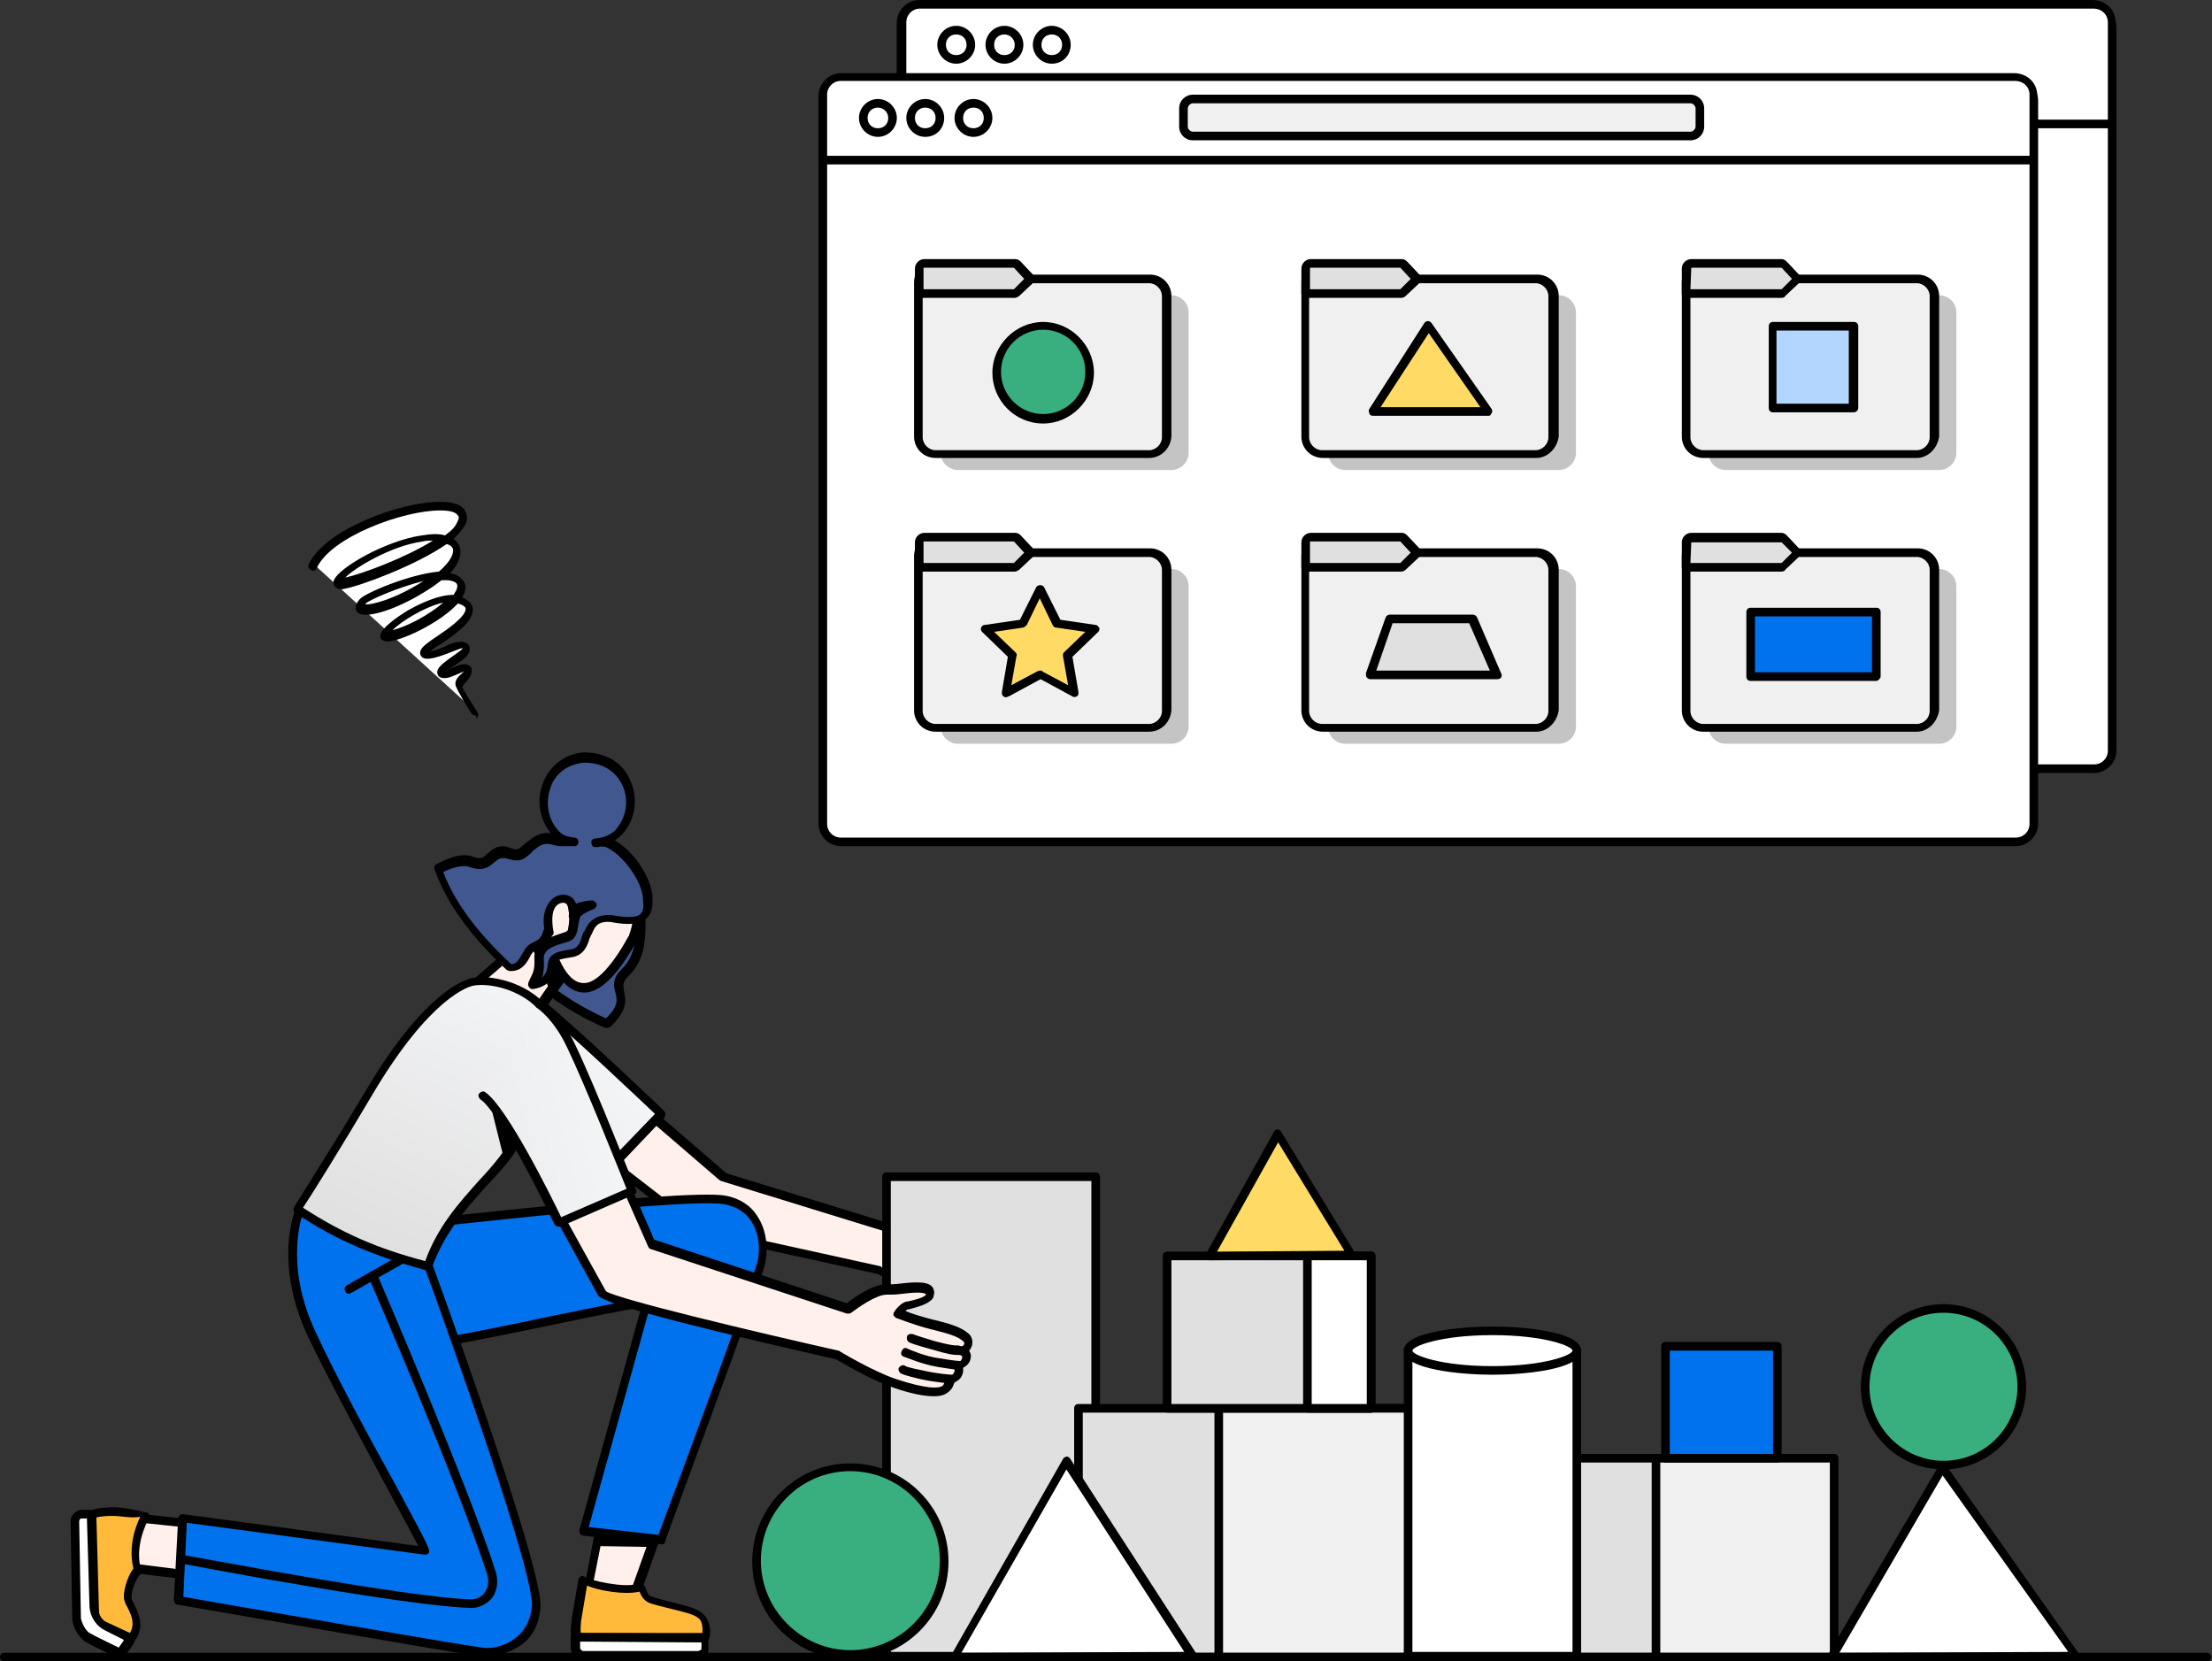 <svg width="257" height="193" viewBox="0 0 257 193" fill="none" xmlns="http://www.w3.org/2000/svg">
<rect x="0" y="0" width="257" height="193" fill="#333333" stroke="none"/>
<g clip-path="url(#clip0)">
<path d="M102.3 147.6L81.3 143L60.8 127L66 121L84.3 136.8L103.8 142.8C103.8 142.8 107.8 140.7 109.3 140.8C110.8 140.9 114.1 140.5 114.2 141.2C114.3 142.2 112.3 142.5 111.5 142.7C111 142.8 110.2 143.7 110.2 143.7C110.2 143.7 111.9 144.7 113.9 145.3C115.9 145.9 118.2 146.2 119 146.8C119.5 147.2 119.4 148 118.3 148C118.3 148 119.1 148.3 119.1 148.9C119.1 149.3 118.8 149.8 118.1 149.7C118.1 149.7 118.4 150.3 118.2 150.8C118 151.3 117.1 151.3 117.1 151.3C117.1 151.3 117.1 152 116.9 152.3C116.1 153.5 112.2 152.3 109.9 151.5C107.1 150.3 102.3 147.6 102.3 147.6Z" fill="#FFF0EB"/>
<path d="M115.4 153.1C114.3 153.1 112.5 152.8 109.6 151.7C107 150.8 102.6 148.3 102 148L81 143.4C80.9 143.4 80.9 143.4 80.8 143.3L60.4 127.4C60.3 127.3 60.2 127.2 60.2 127.1C60.2 127 60.2 126.8 60.3 126.7L65.5 120.7C65.7 120.5 66 120.5 66.2 120.6L84.4 136.3L103.6 142.2C104.5 141.7 107.8 140.1 109.2 140.2C109.6 140.2 110.2 140.2 110.8 140.2C112.9 140.1 114.5 140.1 114.6 141.1C114.8 142.5 112.6 142.9 111.6 143.1H111.5C111.4 143.1 111.2 143.3 111 143.4C111.7 143.7 112.8 144.3 114 144.6C114.6 144.8 115.2 144.9 115.8 145.1C117.3 145.5 118.6 145.8 119.2 146.3C119.6 146.6 119.8 147.1 119.6 147.6C119.6 147.7 119.4 147.9 119.2 148.1C119.3 148.3 119.4 148.5 119.4 148.8C119.4 149.2 119.2 149.5 118.9 149.8C118.8 149.9 118.6 150 118.5 150C118.5 150.3 118.5 150.6 118.4 150.9C118.2 151.3 117.7 151.5 117.4 151.6C117.4 151.9 117.3 152.2 117.1 152.5C117.1 152.6 116.8 153.1 115.4 153.1ZM81.4 142.5L102.3 147.1C102.3 147.1 102.4 147.1 102.4 147.2C102.4 147.2 107.2 149.9 109.9 150.9C114.4 152.5 116.1 152.3 116.3 151.9C116.4 151.8 116.4 151.4 116.4 151.2C116.4 151.1 116.4 150.9 116.5 150.8C116.6 150.7 116.7 150.6 116.8 150.6C117.1 150.6 117.4 150.5 117.4 150.4C117.5 150.2 117.4 149.9 117.3 149.8C117.2 149.6 117.2 149.4 117.3 149.3C117.4 149.2 117.6 149.1 117.8 149.1C117.9 149.1 118 149.1 118.1 149C118.2 148.9 118.2 148.8 118.2 148.8C118.2 148.7 117.9 148.5 117.7 148.4C117.5 148.3 117.4 148.1 117.4 147.8C117.5 147.6 117.6 147.4 117.9 147.4C118.3 147.4 118.4 147.3 118.4 147.3C118.4 147.3 118.4 147.2 118.3 147.1C117.9 146.7 116.5 146.4 115.2 146.1C114.6 146 114 145.8 113.4 145.6C111.4 145 109.7 144 109.6 144C109.5 143.9 109.4 143.8 109.4 143.6C109.4 143.4 109.4 143.3 109.5 143.2C109.7 143 110.5 142.2 111.1 142.1H111.2C112.8 141.8 113.3 141.5 113.4 141.3C112.9 141.1 111.5 141.2 110.7 141.2C110.1 141.2 109.5 141.2 109 141.2C107.9 141.1 104.8 142.6 103.7 143.2C103.6 143.3 103.4 143.3 103.3 143.2L83.8 137.2C83.7 137.2 83.7 137.1 83.6 137.1L65.7 121.7L61.2 126.9L81.4 142.5Z" fill="black"/>
<path d="M55.9 114.2C55.9 114.2 59.7 114.2 62.7 116.7C67 120.3 76.7 129.5 76.7 129.5L70.8 135.7C70.8 135.7 58.2 125.5 55 125" fill="url(#paint0_linear)"/>
<path d="M70.7 136.1C70.6 136.1 70.5 136.1 70.4 136C66.9 133.2 57.3 125.8 54.9 125.4C54.6 125.4 54.4 125.1 54.5 124.8C54.5 124.5 54.8 124.3 55.1 124.4C58.1 124.8 68.4 133 70.8 134.9L76.1 129.4C74.3 127.7 66.3 120.1 62.5 117C59.7 114.7 56.1 114.6 56 114.6C55.7 114.6 55.5 114.4 55.5 114.1C55.5 113.8 55.7 113.6 56 113.6C56.2 113.6 60 113.6 63.1 116.2C67.4 119.7 77 128.9 77.1 129C77.2 129.1 77.3 129.2 77.3 129.4C77.3 129.6 77.3 129.7 77.2 129.8L71.3 136C71 136.1 70.9 136.1 70.7 136.1Z" fill="black"/>
<path d="M118.3 147.8C117.9 147.8 116.6 147.5 114.3 146.9C112.1 146.4 112 146.3 112 146.3" fill="#FFF0EB"/>
<path d="M118.3 148.3C117.8 148.3 116.2 147.9 114.2 147.4C112 146.8 111.9 146.8 111.8 146.8C111.6 146.7 111.4 146.4 111.6 146.1C111.7 145.9 112 145.8 112.3 145.9C112.3 145.9 112.5 146 114.5 146.5C117.1 147.1 118.2 147.3 118.4 147.3C118.7 147.3 118.9 147.5 118.9 147.8C118.8 148.1 118.5 148.3 118.3 148.3Z" fill="black"/>
<path d="M118 149.5C118 149.5 117 149.3 115 148.9C113.2 148.5 111.2 147.9 111.2 147.9" fill="#FFF0EB"/>
<path d="M118 150C117.9 150 116.9 149.8 114.9 149.4C113.1 149 111.1 148.4 111.1 148.4L111.4 147.4C111.4 147.4 113.5 147.9 115.2 148.3C117.2 148.8 118.1 148.9 118.2 148.9C118.5 148.9 118.7 149.2 118.6 149.5C118.5 149.8 118.3 150 118 150Z" fill="black"/>
<path d="M116.9 151C116.9 151 114.6 150.6 112.9 150.2C111.2 149.8 110.8 149.7 110.8 149.7" fill="#FFF0EB"/>
<path d="M116.9 151.5C116.8 151.5 114.5 151.1 112.8 150.7C111.1 150.3 110.7 150.2 110.7 150.2C110.4 150.1 110.3 149.8 110.4 149.6C110.5 149.3 110.8 149.2 111 149.3C111 149.3 111.4 149.4 113 149.8C114.7 150.2 117 150.6 117 150.6C117.3 150.6 117.5 150.9 117.4 151.2C117.4 151.4 117.2 151.5 116.9 151.5Z" fill="black"/>
<path d="M68.8 185.8C68.8 185.8 73.9 184.9 73.8 185L77.9 173.5C78.2 171.8 76.4 170.7 75.4 170.7L72.6 170.8C71.8 170.8 70.8 171 70.6 172.4L68.4 184C68.2 184.2 67.8 185.8 68.8 185.8Z" fill="#FFF0EB"/>
<path d="M68.8 186.3C68.4 186.3 68.1 186.1 67.9 185.8C67.6 185.2 67.8 184.2 68 183.8L70.2 172.3C70.5 170.4 72.1 170.3 72.7 170.3L75.5 170.2C76.3 170.2 77.3 170.7 77.9 171.4C78.4 172 78.6 172.8 78.5 173.6L74.4 185.2C74.3 185.4 74 185.6 73.8 185.5C73.3 185.5 71 185.9 69 186.3C68.8 186.3 68.8 186.3 68.8 186.3ZM75.5 171.2L72.7 171.3C71.8 171.3 71.3 171.5 71.2 172.4L68.9 184C68.9 184.1 68.9 184.1 68.8 184.2C68.7 184.4 68.5 185.2 68.6 185.3C71.4 184.8 72.7 184.6 73.4 184.5L77.4 173.3C77.5 172.9 77.4 172.4 77 172C76.6 171.5 75.9 171.2 75.5 171.2Z" fill="black"/>
<path d="M74.3 184.4C74.8 184.2 74.4 185.5 75.7 185.9C78.7 186.9 81.3 186.9 81.8 188.4C82.2 189.7 81.8 190.3 81.8 190.3H67.4C66.6 190.3 66.8 189.1 66.9 188.3L67.7 183.7C68.4 184 72.7 184.9 74.3 184.4Z" fill="#FFBA3B"/>
<path d="M81.8 190.8H67.4C67 190.8 66.8 190.6 66.6 190.5C66.2 190 66.3 189.2 66.4 188.4V188.2L67.2 183.5C67.2 183.3 67.4 183.2 67.5 183.1C67.7 183 67.8 183.1 68 183.2C68.5 183.6 72.6 184.5 74 184C74.2 183.9 74.4 184 74.6 184C74.9 184.1 75 184.4 75.1 184.7C75.2 185 75.3 185.4 75.8 185.5C76.7 185.8 77.6 186 78.4 186.2C80.3 186.7 81.8 187 82.3 188.4C82.8 189.9 82.3 190.6 82.2 190.7C82.1 190.7 81.9 190.8 81.8 190.8ZM68.2 184.2L67.5 188.4C67.5 188.7 67.4 189.5 67.5 189.7H81.6C81.6 189.5 81.7 189.1 81.5 188.5C81.3 187.7 80 187.4 78.4 187C77.6 186.8 76.7 186.6 75.7 186.3C74.7 186 74.5 185.3 74.3 184.9C72.6 185.3 69.6 184.8 68.2 184.2Z" fill="black"/>
<path d="M81.9 190.3V191.5C81.9 192 81.4 192.3 80.9 192.3H67.7C67.2 192.3 66.8 191.9 66.8 191.4V190.2L81.9 190.3Z" fill="white"/>
<path d="M80.9 192.8H67.7C66.9 192.8 66.3 192.2 66.3 191.4V190.2C66.3 190.1 66.4 189.9 66.4 189.8C66.5 189.7 66.6 189.7 66.8 189.7L81.8 189.8C82.1 189.8 82.3 190 82.3 190.3V191.5C82.4 192.3 81.7 192.8 80.9 192.8ZM67.4 190.7V191.4C67.4 191.6 67.6 191.8 67.8 191.8H81C81.2 191.8 81.5 191.7 81.5 191.5V190.8L67.4 190.7Z" fill="black"/>
<path d="M69.6 178.2L69.3 179.6L75.2 179.7L75.5 179C73.6 178.5 71.7 179 69.6 178.2Z" fill="black"/>
<path d="M36.6 154.8C36.6 154.8 41.9 157.6 51 156C60.8 154.2 75.7 150.8 75.2 151.4L67.8 177.9L76.8 178.9C76.8 178.9 87.8 149.4 88.4 146.8C89 144.2 88.1 140.2 84.2 139.5C79.4 138.6 40.5 143.2 40.5 143.2" fill="#0072ED"/>
<path d="M76.9 179.4C76.8 179.4 76.8 179.4 76.9 179.4L67.8 178.4C67.7 178.4 67.5 178.3 67.4 178.2C67.3 178.1 67.3 177.9 67.3 177.8L74.5 151.9C72.9 152.1 68.5 153 64.2 153.9C59.9 154.8 55 155.8 51 156.5C41.8 158.2 36.5 155.4 36.3 155.3C36.1 155.2 36 154.9 36.1 154.6C36.2 154.4 36.5 154.3 36.8 154.4C36.9 154.4 42.1 157.1 50.9 155.5C54.9 154.8 59.8 153.8 64 152.9C75.3 150.6 75.3 150.6 75.6 151.1C75.7 151.2 75.7 151.4 75.6 151.5L68.4 177.4L76.5 178.3C77.8 174.9 87.4 149 88 146.6C88.3 145.4 88.3 143.4 87.3 141.9C86.6 140.8 85.6 140.2 84.2 139.9C79.5 139 41.1 143.6 40.7 143.6C40.4 143.6 40.2 143.4 40.1 143.2C40.1 142.9 40.3 142.7 40.5 142.6C42.1 142.4 79.5 138 84.3 138.9C85.9 139.2 87.2 140 88 141.3C89.2 143.1 89.2 145.3 88.9 146.8C88.3 149.4 77.7 177.7 77.3 179C77.3 179.3 77.1 179.4 76.9 179.4Z" fill="black"/>
<path d="M127.3 136.7H103V192.4H127.3V136.7Z" fill="#E0E0E0"/>
<path d="M127.2 192.9H103C102.7 192.9 102.5 192.7 102.5 192.4V136.7C102.5 136.4 102.7 136.2 103 136.2H127.3C127.6 136.2 127.8 136.4 127.8 136.7V192.4C127.7 192.6 127.5 192.9 127.2 192.9ZM103.5 191.9H126.8V137.2H103.5V191.9Z" fill="black"/>
<path d="M15.2 180.6L14.4 181.9L33.4 184.3C34.1 185.3 34.4 186 34.4 185L34.1 182.9C34.1 182.2 34.5 178.2 33.8 178.1L16.6 176.2C15.7 176.1 15.3 179.7 15.2 180.6Z" fill="#FFF0EB"/>
<path d="M34.3 186.1C34 186.1 33.8 185.8 33.5 185.4C33.4 185.3 33.3 185.1 33.2 184.9L14.4 182.6C14.2 182.6 14.1 182.5 14 182.3C13.9 182.1 13.9 182 14 181.8L14.8 180.5V180.3C15.1 178 15.4 176.5 16.1 176C16.3 175.9 16.5 175.8 16.7 175.9L33.8 177.8C34.7 177.9 34.8 179.2 34.6 182.1C34.6 182.5 34.6 182.9 34.6 183L34.9 185C34.9 185.4 34.9 185.9 34.5 186C34.4 186.1 34.3 186.1 34.3 186.1ZM15.2 181.6L33.5 183.9C33.6 183.9 33.7 183.9 33.7 184L33.6 183.1C33.6 182.9 33.6 182.5 33.6 182C33.6 181.2 33.7 179.2 33.5 178.7L16.5 176.9C16.3 177.1 16 177.8 15.7 180.4V180.7C15.7 180.8 15.7 180.8 15.6 180.9L15.2 181.6Z" fill="black"/>
<path d="M15.9 182.6C15.1 183.5 14.7 185.3 14.8 185.8C14.9 186.5 15.9 187.4 15.8 188.7C15.8 190 15.1 190.4 15.1 190.4L12.1 188.9C11.5 188.6 11 188 11 187.2L10.7 176.3C10.7 175.5 12 175.6 13.2 175.5C14.4 175.4 17 176.1 17 176.1C16.3 177.2 15.1 179.9 15.9 182.6Z" fill="#FFBA3B"/>
<path d="M15 191C14.9 191 14.8 191 14.8 190.9L11.8 189.4C11 189 10.5 188.2 10.4 187.3L10.1 176.4C10.1 175.2 11.5 175.2 12.7 175.1H13C14.2 175 16.9 175.7 17 175.7C17.2 175.7 17.3 175.8 17.3 176C17.4 176.1 17.4 176.3 17.3 176.4C17 176.9 15.6 179.7 16.4 182.4C16.4 182.6 16.4 182.7 16.3 182.9C15.5 183.7 15.2 185.4 15.3 185.7C15.3 185.9 15.5 186.1 15.6 186.4C15.9 187 16.3 187.8 16.3 188.8C16.2 190.4 15.4 190.8 15.3 190.9C15.2 191 15.1 191 15 191ZM13.2 176.1H13.1H12.8C12.3 176.1 11.3 176.2 11.2 176.3L11.5 187.2C11.5 187.7 11.9 188.2 12.3 188.4L15.1 189.7C15.2 189.5 15.4 189.2 15.4 188.6C15.4 187.9 15.1 187.3 14.8 186.7C14.6 186.4 14.5 186.1 14.4 185.7C14.3 185 14.7 183.3 15.5 182.2C14.9 179.7 15.7 177.4 16.3 176.2C15.3 176.4 14 176.1 13.2 176.1Z" fill="black"/>
<path d="M15 190.5C15 190.5 14.2 192.2 13.8 192.1C13.8 192.1 10.8 190.6 10.1 190.3C9.5 189.9 8.9 188.9 8.8 188.2L8.6 176.9C8.6 176.4 9 176 9.4 176H10.5L10.8 187C10.9 188 11.5 188.9 12.3 189.3L15 190.5Z" fill="white"/>
<path d="M13.8 192.6C13.7 192.6 13.7 192.6 13.7 192.6H13.6C13.5 192.5 10.5 191.1 9.9 190.7C9.1 190.2 8.5 189 8.4 188.2L8.2 176.8C8.2 176.4 8.3 176.1 8.6 175.8C8.9 175.5 9.2 175.4 9.5 175.4H10.6C10.9 175.4 11.1 175.6 11.1 175.9L11.4 186.9C11.5 187.7 11.9 188.4 12.7 188.8L15.4 190.1C15.6 190.2 15.7 190.5 15.6 190.8C14.7 192.4 14.1 192.6 13.8 192.6ZM10.1 176.4H9.5C9.4 176.4 9.3 176.4 9.3 176.5C9.2 176.6 9.2 176.7 9.2 176.7L9.4 188C9.5 188.5 9.9 189.4 10.4 189.7C10.9 190 13.2 191.1 13.8 191.4C13.9 191.2 14.2 190.9 14.4 190.5L12.2 189.4C11.2 188.9 10.5 187.9 10.4 186.7L10.1 176.4Z" fill="black"/>
<path d="M34.7 140.7C34.7 140.7 32.3 146.6 36.2 155C40.3 163.7 49.9 180.5 49.3 180.1L21.2 176.3L20.7 185.8C20.7 185.8 53.2 191.5 55.9 191.8C58.6 192.1 62 190.4 62.2 186.4C62.5 181.5 49 144.9 49 144.9" fill="#0072ED"/>
<path d="M56.5 192.4C56.3 192.4 56.1 192.4 55.8 192.4C53.2 192.1 21.9 186.6 20.6 186.4C20.4 186.4 20.2 186.1 20.2 185.9L20.7 176.4C20.7 176.3 20.8 176.1 20.9 176C21 175.9 21.1 175.9 21.3 175.9L48.6 179.6C48 178.4 46.5 175.7 45 172.9C42.1 167.5 38.1 160.1 35.8 155.3C31.8 146.8 34.2 140.8 34.3 140.6C34.4 140.3 34.7 140.2 34.9 140.3C35.2 140.4 35.3 140.7 35.2 140.9C35.2 141 32.9 146.8 36.7 154.8C38.9 159.6 42.9 167 45.9 172.4C50.1 180.2 50.1 180.2 49.7 180.5C49.6 180.6 49.4 180.6 49.3 180.6L21.7 176.9L21.3 185.5C25.2 186.2 53.6 191.1 56 191.4C57.4 191.6 58.9 191.1 60 190.2C61.1 189.3 61.7 188 61.8 186.5C62 181.7 48.7 145.5 48.6 145.2C48.5 144.9 48.6 144.7 48.9 144.6C49.2 144.5 49.4 144.6 49.5 144.9C50.1 146.4 63 181.7 62.8 186.6C62.7 188.4 62 190 60.7 191C59.4 191.9 58 192.4 56.5 192.4Z" fill="black"/>
<path d="M71.9 101C72.4 101.3 74.8 102.8 74.5 105C74.3 107 75.1 110.6 72.6 113C70.5 115 74 115.8 70.5 118.9C70.5 118.9 65.4 116.9 61.2 112.7C57.6 109.1 55.8 105.6 55.8 105.6C55.8 105.6 64.2 101.7 65.2 100.8C66.2 99.9 69.9 97 71.9 101Z" fill="#40588F"/>
<path d="M70.5 119.4C70.4 119.4 70.4 119.4 70.3 119.4C70.1 119.3 65 117.3 60.8 113.1C57.2 109.5 55.4 106 55.3 105.9C55.2 105.8 55.2 105.6 55.3 105.5C55.3 105.4 55.4 105.3 55.6 105.2C59 103.7 64.2 101.1 64.9 100.5C65.5 100 67.6 98.2 69.7 98.6C70.8 98.8 71.6 99.5 72.3 100.7C74.8 102.3 75.1 104 75 105.1C75 105.5 75 106.1 75 106.7C75 108.7 75.1 111.4 73 113.4C72.3 114.1 72.4 114.5 72.5 115.1C72.7 116.1 73 117.3 70.9 119.3C70.8 119.3 70.7 119.4 70.5 119.4ZM56.5 105.8C57.1 106.8 58.8 109.5 61.5 112.3C65.1 115.9 69.3 117.8 70.4 118.3C71.9 116.9 71.7 116.1 71.5 115.3C71.3 114.6 71.1 113.7 72.2 112.6C74 110.9 73.9 108.5 73.9 106.6C73.9 106 73.9 105.4 73.9 104.9C74 103.7 73.2 102.5 71.5 101.4C71.4 101.4 71.4 101.3 71.3 101.2C70.8 100.2 70.1 99.6 69.4 99.5C67.7 99.2 65.8 100.8 65.4 101.2C64.6 102 58.4 104.9 56.5 105.8Z" fill="black"/>
<path d="M66.2 112C65.2 113.5 62.8 116.3 62.3 117.9C62 118.8 61 119.3 60.1 119C58.8 118.6 57.2 117.4 55.9 116.3C55.1 115.6 53.9 115.4 54.7 114.7L62.1 108.3C62.9 107.6 64.1 107.8 64.7 108.6L65.7 110C66.1 110.6 66.6 111.4 66.2 112Z" fill="#FFF0EB"/>
<path d="M60.6 119.6C60.4 119.6 60.2 119.6 60 119.5C58.5 119 56.8 117.7 55.6 116.7C55.4 116.5 55.1 116.4 54.9 116.2C54.4 115.9 54 115.7 54 115.2C54 114.7 54.3 114.4 54.4 114.3L61.8 107.9C62.3 107.5 62.9 107.3 63.6 107.4C64.2 107.5 64.8 107.8 65.2 108.4L66.2 109.8C66.7 110.5 67.4 111.5 66.8 112.3C66.5 112.8 66.1 113.3 65.6 114C64.6 115.4 63.3 117.1 62.9 118.1C62.4 119 61.5 119.6 60.6 119.6ZM55 115.1C55.1 115.2 55.2 115.2 55.3 115.3C55.6 115.5 55.9 115.6 56.2 115.9C57.3 116.8 58.9 118.1 60.2 118.5C60.8 118.7 61.5 118.3 61.8 117.7C62.2 116.5 63.5 114.8 64.6 113.3C65.1 112.7 65.5 112.1 65.8 111.7C66 111.4 65.7 110.9 65.3 110.3L64.3 108.9C64.1 108.6 63.8 108.4 63.4 108.4C63 108.4 62.7 108.5 62.4 108.7L55 115.1Z" fill="black"/>
<path d="M64.6 110.9C65.2 111.5 65.4 112.5 64.9 113.2L64.1 114.4C64.1 114.4 63.6 112.6 63 111.5C62.4 110.4 62.4 109.9 61.6 109.6C61.9 109.3 62.7 108.4 62.7 108.4C62.7 108.4 63.5 109.8 64.6 110.9Z" fill="black"/>
<path d="M64.1 114.8C63.8 114.8 63.7 114.6 63.6 114.4C63.6 114.4 63.2 112.6 62.6 111.7C62.4 111.4 62.3 111.1 62.2 110.9C61.9 110.3 61.8 110.2 61.5 110.1C61.3 110 61.2 109.9 61.2 109.7C61.2 109.5 61.2 109.3 61.3 109.2C61.5 109 62.1 108.3 62.4 108C62.5 107.9 62.7 107.8 62.8 107.8C63 107.8 63.1 107.9 63.2 108.1C63.2 108.1 63.9 109.5 65 110.5C65.8 111.3 66 112.5 65.3 113.4L64.5 114.6C64.4 114.7 64.3 114.8 64.1 114.8ZM62.4 109.5C62.7 109.8 62.9 110.1 63.1 110.5C63.2 110.7 63.3 111 63.5 111.3C63.8 111.9 64.1 112.6 64.3 113.2L64.5 112.9C64.8 112.4 64.8 111.7 64.3 111.3C63.6 110.6 63 109.8 62.7 109.3C62.6 109.3 62.5 109.4 62.4 109.5Z" fill="black"/>
<path d="M73.7 108.9C73.7 109 73.6 109 73.6 109.1C73.2 109.8 70.5 114.8 68 114.8C65.1 114.9 63.9 109.9 63.5 108.4C63.1 106.9 62.6 104.5 65.5 101.9C68.4 99.2 70 99.5 72 101.2C75.4 103.7 74 108.1 73.7 108.9Z" fill="#FFF0EB"/>
<path d="M67.9 115.3C64.9 115.3 63.6 110.8 63.1 108.8L63 108.5C62.4 106.5 62.2 104.1 65.1 101.5C68.3 98.6 70.2 99 72.2 100.7C75.9 103.4 74.4 108.1 74.1 109C74.1 109.1 74 109.2 74 109.3C72.5 112 70.3 115.2 68 115.3C68 115.3 68 115.3 67.9 115.3ZM69.2 100.4C68.3 100.4 67.2 100.9 65.8 102.2C63 104.8 63.6 107 63.9 108.2L64 108.5C64.4 110.1 65.6 114.3 67.9 114.2C69.3 114.2 71.2 112.1 73 108.8C73.1 108.7 73.1 108.7 73.1 108.6C73.4 107.8 74.7 103.8 71.5 101.5C70.8 100.9 70.1 100.4 69.2 100.4Z" fill="black"/>
<path d="M54.9 114C56.8 113.6 62.7 114.5 64.7 119.7C65.5 121.8 63.1 126.3 60.4 131.7C57.7 137 52.3 139.7 49.8 147.1C43.8 145.5 39.6 143.7 34.6 140.4C34.6 140.4 38.2 134.7 42.9 126.9C48.8 116.9 53.3 114.3 54.9 114Z" fill="url(#paint1_linear)"/>
<path d="M49.7 147.6H49.6C43.4 145.9 39.1 144.1 34.3 140.9C34.1 140.8 34 140.4 34.2 140.2C34.2 140.1 37.9 134.4 42.5 126.7C49.3 115.2 54 113.8 54.9 113.6C56.8 113.2 63 114 65.2 119.6C66 121.8 64 125.9 61.4 131L60.9 132C59.8 134.3 58.1 136.1 56.4 137.9C54.1 140.5 51.7 143.1 50.2 147.2C50.1 147.4 49.9 147.6 49.7 147.6ZM35.2 140.3C39.7 143.2 43.7 145 49.4 146.5C50.9 142.4 53.3 139.8 55.6 137.2C57.3 135.4 58.8 133.6 59.9 131.5L60.4 130.5C62.8 125.8 64.8 121.7 64.2 119.9C62.4 115.1 57 114.1 55 114.5C54.5 114.6 50 115.8 43.3 127.1C39.4 133.7 36.2 138.8 35.2 140.3Z" fill="black"/>
<path d="M73.8 101.1C73.8 101.1 74.8 102.6 75 103.7C75.2 104.8 74.5 106.5 74.1 106.7C73.7 106.9 73.7 106.7 73.5 106.4C73.4 106.1 73.6 103.9 73.3 102.7C73 101.5 72.6 99.7 73.8 101.1Z" fill="#40588F"/>
<path d="M73.8 107.3C73.7 107.3 73.6 107.3 73.5 107.2C73.2 107.1 73.1 106.8 73.1 106.6C73 106.3 73 106 73 105.3C73 104.5 73 103.4 72.9 102.7C72.9 102.5 72.8 102.3 72.8 102.2C72.6 101.1 72.4 100.4 72.9 100.1C73.4 99.8 73.9 100.4 74.2 100.8C74.2 100.9 75.3 102.4 75.5 103.6C75.7 104.8 75 106.8 74.3 107.1C74.2 107.2 74 107.3 73.8 107.3ZM73.7 101.9C73.7 101.9 73.7 102 73.7 101.9C73.8 102.2 73.8 102.4 73.8 102.5C74 103.3 73.9 104.4 73.9 105.3C73.9 105.6 73.9 105.9 73.9 106.1C74.2 105.7 74.5 104.6 74.4 103.8C74.4 103.2 74 102.4 73.7 101.9Z" fill="black"/>
<path d="M64.9 97.1C61.9 94.5 62.9 88.5 67.8 88.1C73 88 74.6 93.7 72 96.7C71.5 97.2 70.6 97.9 69.2 98C69.3 98.1 70 97.8 70.8 98.2C73.2 99.4 75.1 102.5 75.2 104.4C75.3 105.8 75.6 107.9 70.9 106.9C68.8 106.7 68.5 107.9 68.2 108.6C67.9 109.3 67.8 110.7 66.3 110.9C64.2 111.2 64.1 111.4 64 112.5C63.8 114.3 61.9 114.5 61.9 114.5C61.9 114.5 62.4 113.7 62.5 113C62.8 111.9 62.4 111.6 62.7 110.6C63.1 109.7 64.3 109.3 65.7 108.9C66.9 108.5 66.3 106.9 66.9 106.1C67.2 105.7 68.6 105.2 68.6 105.2C68.6 105.2 67.1 105.3 65.8 106.3C64.5 107.3 63.9 107.1 63.5 108.5C62.9 110.3 61.8 109.6 61.1 110.9C60.7 111.8 60.2 112.6 59.1 112.5C56.2 109.8 52.5 105.8 50.8 101C50.8 101 53.1 99.5 54.6 100.1C57 101.1 56.8 98.4 59.1 99.1C60.4 99.5 60.6 99.1 61.6 98.2C63 97 63.7 97.4 64.9 97.7C65.1 97.7 66.3 97.7 66.5 97.7C65.7 97.6 65.2 97.3 64.9 97.1Z" fill="#40588F"/>
<path d="M61.9 114.9C61.8 114.9 61.7 114.9 61.6 114.8C61.2 114.5 61.4 114.1 61.5 113.9C61.6 113.6 61.9 113.2 62 112.7C62.1 112.3 62.1 112 62.1 111.7C62.1 111.3 62 110.9 62.3 110.3C62.1 110.4 61.9 110.6 61.7 110.9C61.3 111.7 60.7 112.9 59.2 112.8C59.1 112.8 59 112.7 58.9 112.7C54.7 108.8 51.8 104.8 50.5 101C50.4 100.8 50.5 100.5 50.7 100.4C51.1 100.2 53.3 98.9 54.9 99.5C55.9 99.9 56.2 99.6 56.7 99.1C57.3 98.6 58 98 59.3 98.5C60.1 98.8 60.2 98.7 60.9 98.1C61 98 61.2 97.8 61.4 97.7C62.5 96.8 63.2 96.7 64 96.8C62.8 95.3 62.3 93.2 63 91.2C63.7 89.1 65.5 87.6 67.8 87.4C70.3 87.4 72.3 88.5 73.2 90.6C74.2 92.7 73.8 95.2 72.4 96.8C72.2 97 71.9 97.4 71.4 97.6C73.8 99 75.6 102 75.8 104V104.2C75.8 105 75.9 106 75.1 106.7C74.3 107.4 73 107.5 70.9 107.1C69.4 107 69.1 107.7 68.8 108.4L68.7 108.6C68.6 108.7 68.6 108.9 68.5 109C68.3 109.7 67.9 111 66.4 111.2C64.6 111.5 64.6 111.5 64.5 112.4C64.4 114.2 62.8 114.8 61.9 114.9C61.9 114.9 62 114.9 61.9 114.9ZM68.8 104.6C69 104.6 69.2 104.8 69.3 105C69.4 105.2 69.2 105.5 69 105.6C68.4 105.8 67.7 106.2 67.5 106.4C67.3 106.6 67.3 107 67.2 107.4C67.1 108.1 67 109.1 66 109.4C64.6 109.8 63.6 110.1 63.3 110.8C63.1 111.2 63.2 111.4 63.2 111.8C63.2 112.1 63.2 112.5 63.1 113.1C63.1 113.3 63 113.5 62.9 113.6C63.2 113.4 63.5 113 63.6 112.4C63.7 110.9 64.3 110.6 66.3 110.3C67.1 110.2 67.4 109.6 67.6 108.8C67.7 108.6 67.7 108.4 67.8 108.3L67.9 108.2C68.2 107.5 68.8 106.2 71 106.3C73.2 106.7 74.1 106.5 74.4 106.2C74.8 105.8 74.8 105.2 74.7 104.5V104.3C74.6 102.6 72.7 99.6 70.6 98.5C70.2 98.3 69.8 98.3 69.5 98.4C69.3 98.4 69.2 98.4 69 98.4C68.8 98.3 68.7 98.1 68.7 97.8C68.7 97.6 68.9 97.4 69.2 97.4C70.5 97.3 71.3 96.7 71.6 96.3C72.8 94.9 73.1 92.9 72.3 91.2C71.5 89.5 69.9 88.6 67.9 88.6H67.8C65.9 88.8 64.4 89.9 63.9 91.7C63.3 93.5 63.8 95.6 65.2 96.8C65.3 96.9 65.7 97.2 66.7 97.3C67 97.3 67.2 97.5 67.2 97.8C67.2 98.1 67 98.3 66.8 98.3C66.6 98.3 65.3 98.3 65 98.3C64.8 98.3 64.7 98.2 64.5 98.2C63.6 98 63.2 97.8 62.1 98.7C61.9 98.8 61.8 99 61.7 99.1C60.9 99.8 60.4 100.2 59.1 99.8C58.2 99.5 57.9 99.8 57.4 100.2C56.8 100.7 56.1 101.3 54.5 100.7C53.7 100.4 52.3 100.9 51.5 101.3C52.8 104.8 55.5 108.4 59.4 112C60 112 60.3 111.5 60.8 110.6C61.2 109.8 61.7 109.6 62.1 109.4C62.5 109.2 62.9 109 63.1 108.2C63.5 107.1 64 106.8 64.6 106.4C64.9 106.2 65.2 106.1 65.6 105.7C67.1 104.6 68.7 104.6 68.8 104.6C68.7 104.6 68.7 104.6 68.8 104.6ZM66.3 106.5C65.8 106.9 65.5 107.1 65.2 107.3C64.6 107.6 64.4 107.8 64.1 108.5C64 108.7 64 108.8 63.9 108.9C64.4 108.7 65 108.5 65.6 108.3C66 108.2 66.1 107.9 66.2 107.2C66.2 107 66.3 106.8 66.3 106.5Z" fill="black"/>
<path d="M66.6 106.5C66.6 106.5 66.9 104.2 65.1 104.6C63.8 104.9 63.4 106.8 63.9 108.5" fill="#FFF0EB"/>
<path d="M63.9 109C63.7 109 63.5 108.9 63.4 108.6C63 107.3 63.1 105.9 63.7 105C64 104.5 64.5 104.1 65 104C65.7 103.8 66.2 104.1 66.5 104.3C67.2 105 67.1 106.3 67.1 106.4C67.1 106.7 66.8 106.9 66.5 106.8C66.2 106.8 66 106.5 66.1 106.3C66.1 106 66.1 105.3 65.8 105C65.8 105 65.6 104.8 65.2 104.9C64.9 105 64.7 105.1 64.5 105.4C64.1 106 64.1 107.1 64.3 108.2C64.4 108.5 64.2 108.7 64 108.8C64 109 64 109 63.9 109Z" fill="black"/>
<path d="M40.5 150.3C40.3 150.3 40.2 150.2 40.1 150C40 149.8 40 149.5 40.3 149.3L46.3 145.9C46.5 145.8 46.8 145.8 47 146.1C47.1 146.3 47.1 146.6 46.8 146.8L40.8 150.2C40.7 150.2 40.6 150.3 40.5 150.3Z" fill="black"/>
<path d="M54.8 186.8C47.2 186.6 22.5 181.9 21.4 181.7C21.1 181.6 21 181.4 21 181.1C21.1 180.8 21.3 180.7 21.6 180.7C21.9 180.7 47.3 185.6 54.8 185.8C55.3 185.8 56 185.5 56.3 185C56.6 184.6 56.9 183.9 56.6 182.9C53.6 173.4 43 148.6 42.8 148.4C42.7 148.1 42.8 147.9 43.1 147.7C43.4 147.6 43.6 147.7 43.8 148C43.9 148.2 54.6 173.1 57.6 182.6C57.9 183.7 57.8 184.7 57.2 185.6C56.6 186.3 55.7 186.8 54.8 186.8Z" fill="black"/>
<path d="M164.2 163.6H125.3V192.5H164.2V163.6Z" fill="#E0E0E0"/>
<path d="M164.2 193H125.3C125 193 124.8 192.8 124.8 192.5V163.6C124.8 163.3 125 163.1 125.3 163.1H164.2C164.5 163.1 164.7 163.3 164.7 163.6V192.5C164.7 192.8 164.5 193 164.2 193ZM125.8 192H163.7V164.1H125.8V192V192Z" fill="black"/>
<path d="M167.5 163.6H141.6V192.5H167.5V163.6Z" fill="#F0F0F0"/>
<path d="M167.5 193H141.6C141.3 193 141.1 192.8 141.1 192.5V163.6C141.1 163.3 141.3 163.1 141.6 163.1H167.5C167.8 163.1 168 163.3 168 163.6V192.5C168 192.8 167.8 193 167.5 193ZM142.1 192H167V164.1H142.1V192Z" fill="black"/>
<path d="M210.4 169.4H179.3V192.5H210.4V169.4Z" fill="#E0E0E0"/>
<path d="M210.4 193H179.3C179 193 178.8 192.8 178.8 192.5V169.4C178.8 169.1 179 168.9 179.3 168.9H210.4C210.7 168.9 210.9 169.1 210.9 169.4V192.5C210.9 192.8 210.7 193 210.4 193ZM179.8 192H209.9V169.9H179.8V192Z" fill="black"/>
<path d="M213.1 169.4H192.4V192.5H213.1V169.4Z" fill="#F0F0F0"/>
<path d="M213.1 193H192.4C192.1 193 191.9 192.8 191.9 192.5V169.4C191.9 169.1 192.1 168.9 192.4 168.9H213.1C213.4 168.9 213.6 169.1 213.6 169.4V192.5C213.6 192.8 213.3 193 213.1 193ZM192.9 192H212.6V169.9H192.9V192Z" fill="black"/>
<path d="M159.3 145.9H135.6V163.6H159.3V145.9Z" fill="#E0E0E0"/>
<path d="M159.3 164.1H135.6C135.3 164.1 135.1 163.9 135.1 163.6V145.9C135.1 145.6 135.3 145.4 135.6 145.4H159.3C159.6 145.4 159.8 145.6 159.8 145.9V163.6C159.8 163.9 159.6 164.1 159.3 164.1ZM136.1 163.1H158.8V146.4H136.1V163.1Z" fill="black"/>
<path d="M159.3 145.9H151.9V163.6H159.3V145.9Z" fill="white"/>
<path d="M159.3 164.1H151.9C151.6 164.1 151.4 163.9 151.4 163.6V145.9C151.4 145.6 151.6 145.4 151.9 145.4H159.3C159.6 145.4 159.8 145.6 159.8 145.9V163.6C159.8 163.9 159.6 164.1 159.3 164.1ZM152.4 163.1H158.8V146.4H152.4V163.1Z" fill="black"/>
<path d="M140.5 145.9L148.4 131.7L157 145.8L140.5 145.9Z" fill="#FFDB66"/>
<path d="M140.5 146.4C140.3 146.4 140.2 146.3 140.1 146.2C140 146 140 145.9 140.1 145.7L148 131.5C148.1 131.3 148.2 131.2 148.4 131.2C148.6 131.2 148.7 131.3 148.8 131.4L157.4 145.5C157.5 145.7 157.5 145.8 157.4 146C157.3 146.2 157.1 146.3 157 146.3L140.5 146.4ZM148.5 132.7L141.4 145.4L156.2 145.3L148.5 132.7Z" fill="black"/>
<path d="M206.5 156.4H193.5V169.4H206.5V156.4Z" fill="#0072ED"/>
<path d="M206.5 169.9H193.5C193.2 169.9 193 169.7 193 169.4V156.4C193 156.1 193.2 155.9 193.5 155.9H206.5C206.8 155.9 207 156.1 207 156.4V169.4C207 169.7 206.8 169.9 206.5 169.9ZM194 168.9H206V156.9H194V168.9Z" fill="black"/>
<path d="M243.3 89.3H106.8C105.6 89.3 104.7 88.4 104.7 87.2V3.2C104.7 2 105.6 1.1 106.8 1.1H243.3C244.5 1.1 245.4 2 245.4 3.2V87.2C245.4 88.4 244.5 89.3 243.3 89.3Z" fill="white"/>
<path d="M243.3 89.8H106.8C105.4 89.8 104.2 88.6 104.2 87.2V3.2C104.2 1.8 105.4 0.6 106.8 0.6H243.3C244.7 0.6 245.9 1.8 245.9 3.2V87.2C245.9 88.6 244.7 89.8 243.3 89.8ZM106.8 1.6C105.9 1.6 105.2 2.3 105.2 3.2V87.2C105.2 88.1 105.9 88.8 106.8 88.8H243.3C244.2 88.8 244.9 88.1 244.9 87.2V3.2C244.9 2.3 244.2 1.6 243.3 1.6H106.8V1.6Z" fill="black"/>
<path d="M243.2 0.5H106.9C105.7 0.5 104.8 1.4 104.8 2.6V14.3H245.5V2.6C245.4 1.4 244.5 0.5 243.2 0.5Z" fill="white"/>
<path d="M245.9 14.9H104.2V2.6C104.2 1.2 105.4 0 106.8 0H243.1C244.6 0 245.8 1.1 245.8 2.6V14.9H245.9ZM105.2 13.9H244.9V2.6C244.9 1.7 244.2 1 243.2 1H106.9C106 1 105.3 1.7 105.3 2.6V13.9H105.2Z" fill="black"/>
<path d="M111.1 6.9C112.039 6.9 112.8 6.139 112.8 5.2C112.8 4.261 112.039 3.5 111.1 3.5C110.161 3.5 109.4 4.261 109.4 5.2C109.4 6.139 110.161 6.9 111.1 6.9Z" fill="white"/>
<path d="M111.1 7.4C109.9 7.4 108.9 6.4 108.9 5.2C108.9 4 109.9 3 111.1 3C112.3 3 113.3 4 113.3 5.2C113.3 6.4 112.3 7.4 111.1 7.4ZM111.1 4C110.4 4 109.9 4.5 109.9 5.2C109.9 5.9 110.4 6.4 111.1 6.4C111.8 6.4 112.3 5.9 112.3 5.2C112.3 4.5 111.8 4 111.1 4Z" fill="black"/>
<path d="M116.7 6.9C117.639 6.9 118.4 6.139 118.4 5.2C118.4 4.261 117.639 3.5 116.7 3.5C115.761 3.5 115 4.261 115 5.2C115 6.139 115.761 6.9 116.7 6.9Z" fill="white"/>
<path d="M116.7 7.4C115.5 7.4 114.5 6.4 114.5 5.2C114.5 4 115.5 3 116.7 3C117.9 3 118.9 4 118.9 5.2C118.9 6.4 117.9 7.4 116.7 7.4ZM116.7 4C116 4 115.5 4.5 115.5 5.2C115.5 5.9 116 6.4 116.7 6.4C117.4 6.4 117.9 5.9 117.9 5.2C117.9 4.5 117.3 4 116.7 4Z" fill="black"/>
<path d="M122.2 6.9C123.139 6.9 123.9 6.139 123.9 5.2C123.9 4.261 123.139 3.5 122.2 3.5C121.261 3.5 120.5 4.261 120.5 5.2C120.5 6.139 121.261 6.9 122.2 6.9Z" fill="white"/>
<path d="M122.2 7.4C121 7.4 120 6.4 120 5.2C120 4 121 3 122.2 3C123.4 3 124.4 4 124.4 5.2C124.4 6.4 123.5 7.4 122.2 7.4ZM122.2 4C121.5 4 121 4.5 121 5.2C121 5.9 121.5 6.4 122.2 6.4C122.9 6.4 123.4 5.9 123.4 5.2C123.4 4.5 122.9 4 122.2 4Z" fill="black"/>
<path d="M234.2 97.8H97.7C96.5 97.8 95.6 96.9 95.6 95.7V11.7C95.6 10.5 96.5 9.6 97.7 9.6H234.2C235.4 9.6 236.3 10.5 236.3 11.7V95.7C236.3 96.8 235.3 97.8 234.2 97.8Z" fill="white"/>
<path d="M234.2 98.3H97.7C96.3 98.3 95.1 97.1 95.1 95.7V11.7C95.1 10.3 96.3 9.1 97.7 9.1H234.2C235.6 9.1 236.8 10.3 236.8 11.7V95.7C236.8 97.1 235.6 98.3 234.2 98.3ZM97.7 10.1C96.8 10.1 96.1 10.8 96.1 11.7V95.7C96.1 96.6 96.8 97.3 97.7 97.3H234.2C235.1 97.3 235.8 96.6 235.8 95.7V11.7C235.8 10.8 235.1 10.1 234.2 10.1H97.7V10.1Z" fill="black"/>
<path d="M234.1 9H97.7C96.5 9 95.6 9.9 95.6 11.1V18.6H236.3V11C236.3 9.9 235.4 9 234.1 9Z" fill="white"/>
<path d="M236.8 19.1H95.1V11.1C95.1 9.7 96.3 8.5 97.7 8.5H234C235.5 8.5 236.7 9.6 236.7 11.1V19.1H236.8ZM96.1 18.1H235.8V11C235.8 10.1 235.1 9.4 234.1 9.4H97.7C96.8 9.4 96.1 10.1 96.1 11V18.1V18.1Z" fill="black"/>
<path d="M102 15.4C102.939 15.4 103.7 14.639 103.7 13.7C103.7 12.761 102.939 12 102 12C101.061 12 100.3 12.761 100.3 13.7C100.3 14.639 101.061 15.4 102 15.4Z" fill="white"/>
<path d="M102 15.9C100.8 15.9 99.8 14.9 99.8 13.7C99.8 12.5 100.8 11.5 102 11.5C103.2 11.5 104.2 12.5 104.2 13.7C104.2 14.9 103.2 15.9 102 15.9ZM102 12.5C101.3 12.5 100.8 13 100.8 13.7C100.8 14.4 101.3 14.9 102 14.9C102.7 14.9 103.2 14.4 103.2 13.7C103.2 13 102.6 12.5 102 12.5Z" fill="black"/>
<path d="M107.5 15.4C108.439 15.4 109.2 14.639 109.2 13.7C109.2 12.761 108.439 12 107.5 12C106.561 12 105.8 12.761 105.8 13.7C105.8 14.639 106.561 15.4 107.5 15.4Z" fill="white"/>
<path d="M107.5 15.9C106.3 15.9 105.3 14.9 105.3 13.7C105.3 12.5 106.3 11.5 107.5 11.5C108.7 11.5 109.7 12.5 109.7 13.7C109.7 14.9 108.8 15.9 107.5 15.9ZM107.5 12.5C106.8 12.5 106.3 13 106.3 13.7C106.3 14.4 106.8 14.9 107.5 14.9C108.2 14.9 108.7 14.4 108.7 13.7C108.7 13 108.2 12.5 107.5 12.5Z" fill="black"/>
<path d="M113.1 15.4C114.039 15.4 114.8 14.639 114.8 13.7C114.8 12.761 114.039 12 113.1 12C112.161 12 111.4 12.761 111.4 13.7C111.4 14.639 112.161 15.4 113.1 15.4Z" fill="white"/>
<path d="M113.1 15.9C111.9 15.9 110.9 14.9 110.9 13.7C110.9 12.5 111.9 11.5 113.1 11.5C114.3 11.5 115.3 12.5 115.3 13.7C115.3 14.9 114.3 15.9 113.1 15.9ZM113.1 12.5C112.4 12.5 111.9 13 111.9 13.7C111.9 14.4 112.4 14.9 113.1 14.9C113.8 14.9 114.3 14.4 114.3 13.7C114.3 13 113.8 12.5 113.1 12.5Z" fill="black"/>
<path d="M196.4 15.8H138.6C138 15.8 137.5 15.3 137.5 14.7V12.6C137.5 12 138 11.5 138.6 11.5H196.4C197 11.5 197.5 12 197.5 12.6V14.7C197.5 15.3 197 15.8 196.4 15.8Z" fill="#F0F0F0"/>
<path d="M196.4 16.3H138.6C137.7 16.3 137 15.6 137 14.7V12.6C137 11.7 137.7 11 138.6 11H196.4C197.3 11 198 11.7 198 12.6V14.7C198 15.6 197.3 16.3 196.4 16.3ZM138.6 12C138.3 12 138 12.3 138 12.6V14.7C138 15 138.3 15.3 138.6 15.3H196.4C196.7 15.3 197 15 197 14.7V12.6C197 12.3 196.7 12 196.4 12H138.6Z" fill="black"/>
<path d="M138.6 192.4L123.9 169.7L110.9 192.5L138.6 192.4Z" fill="white"/>
<path d="M110.9 193C110.7 193 110.6 192.9 110.5 192.8C110.4 192.6 110.4 192.5 110.5 192.3L123.5 169.5C123.6 169.3 123.7 169.3 123.9 169.2C124.1 169.2 124.2 169.3 124.3 169.4L139 192.1C139.1 192.3 139.1 192.4 139 192.6C138.9 192.8 138.7 192.9 138.6 192.9L110.9 193ZM123.9 170.7L111.7 192L137.6 191.9L123.9 170.7Z" fill="black"/>
<path d="M241.2 192.4L225.7 170.5L212.8 192.5L241.2 192.4Z" fill="white"/>
<path d="M212.8 193C212.6 193 212.5 192.9 212.4 192.7C212.3 192.5 212.3 192.4 212.4 192.2L225.3 170.2C225.4 170.1 225.5 170 225.7 170C225.9 170 226 170.1 226.1 170.2L241.6 192.2C241.7 192.4 241.7 192.6 241.6 192.7C241.5 192.8 241.3 193 241.2 193H212.8ZM225.7 171.4L213.7 192L240.3 191.9L225.7 171.4Z" fill="black"/>
<path d="M98.8 192.2C104.82 192.2 109.7 187.32 109.7 181.3C109.7 175.28 104.82 170.4 98.8 170.4C92.78 170.4 87.9 175.28 87.9 181.3C87.9 187.32 92.78 192.2 98.8 192.2Z" fill="#39AE7F"/>
<path d="M98.8 192.8C92.5 192.8 87.4 187.7 87.4 181.4C87.4 175.1 92.5 170 98.8 170C105.1 170 110.2 175.1 110.2 181.4C110.2 187.7 105.1 192.8 98.8 192.8ZM98.8 170.9C93 170.9 88.4 175.6 88.4 181.3C88.4 187 93.1 191.7 98.8 191.7C104.5 191.7 109.2 187 109.2 181.3C109.2 175.6 104.5 170.9 98.8 170.9Z" fill="black"/>
<path d="M225.8 170.2C230.826 170.2 234.9 166.126 234.9 161.1C234.9 156.074 230.826 152 225.8 152C220.774 152 216.7 156.074 216.7 161.1C216.7 166.126 220.774 170.2 225.8 170.2Z" fill="#39AE7F"/>
<path d="M225.8 170.7C220.5 170.7 216.2 166.4 216.2 161.1C216.2 155.8 220.5 151.5 225.8 151.5C231.1 151.5 235.4 155.8 235.4 161.1C235.4 166.4 231.1 170.7 225.8 170.7ZM225.8 152.5C221 152.5 217.2 156.4 217.2 161.1C217.2 165.8 221.1 169.7 225.8 169.7C230.6 169.7 234.4 165.8 234.4 161.1C234.4 156.4 230.6 152.5 225.8 152.5Z" fill="black"/>
<path d="M138.1 36.3C138.1 35.2 137.2 34.3 136.1 34.3H122.3C121.8 34.3 122 34.2 121.7 33.9L121.1 33.2C120.8 32.9 120.3 32.7 119.9 32.7H111.3C110.2 32.7 109.3 33.6 109.3 34.7V37.3V38.9V52.6C109.3 53.7 110.2 54.6 111.3 54.6H136.1C137.2 54.6 138.1 53.7 138.1 52.6V38.8V37.4V36.3V36.3Z" fill="#C4C4C4"/>
<path d="M120.8 32.6C120.7 32.5 120.7 32.5 120.6 32.5H110C109.7 32.5 109.4 32.7 109.4 33.1V36H120.5C120.6 36 120.6 36 120.7 35.9L122.4 34.3L120.8 32.6Z" fill="#E0E0E0"/>
<path d="M135.5 34.4C135.5 33.3 134.6 32.4 133.5 32.4H119.7C119.2 32.4 119.4 32.3 119.1 32L118.5 31.3C118.2 31 117.7 30.8 117.3 30.8H108.7C107.6 30.8 106.7 31.7 106.7 32.8V35.4V37V50.7C106.7 51.8 107.6 52.7 108.7 52.7H133.5C134.6 52.7 135.5 51.8 135.5 50.7V36.9V35.5V34.4V34.4Z" fill="#F0F0F0"/>
<path d="M133.5 53.2H108.7C107.3 53.2 106.2 52.1 106.2 50.7V32.8C106.2 31.4 107.3 30.3 108.7 30.3H117.3C117.9 30.3 118.5 30.6 118.9 31L119.5 31.7C119.6 31.8 119.7 31.9 119.7 31.9C119.7 31.9 119.7 31.9 119.8 31.9H133.6C135 31.9 136.1 33 136.1 34.4V50.7C136 52.1 134.9 53.2 133.5 53.2ZM108.7 31.4C107.9 31.4 107.2 32.1 107.2 32.9V50.8C107.2 51.6 107.9 52.3 108.7 52.3H133.5C134.3 52.3 135 51.6 135 50.8V34.4C135 33.6 134.3 32.9 133.5 32.9H119.7C119.3 32.9 119.1 32.8 118.8 32.5C118.8 32.5 118.7 32.4 118.7 32.3L118.1 31.6C117.9 31.4 117.6 31.2 117.3 31.2H108.7V31.4Z" fill="black"/>
<path d="M118.1 30.7C118 30.6 118 30.6 117.9 30.6H107.3C107 30.6 106.7 30.8 106.7 31.2V34.1H117.8C117.9 34.1 117.9 34.1 118 34L119.7 32.4L118.1 30.7Z" fill="#E0E0E0"/>
<path d="M117.9 34.6H106.8C106.5 34.6 106.3 34.4 106.3 34.1V31.2C106.3 30.6 106.8 30.1 107.4 30.1H118C118.2 30.1 118.4 30.2 118.6 30.4L120.2 32.1C120.3 32.2 120.3 32.3 120.3 32.4C120.3 32.5 120.2 32.7 120.1 32.8L118.4 34.4C118.2 34.5 118.1 34.6 117.9 34.6ZM107.3 33.6H117.8L119 32.4L117.8 31.1H107.3V33.6Z" fill="black"/>
<path d="M183.1 36.3C183.1 35.2 182.2 34.3 181.1 34.3H167.3C166.8 34.3 167 34.2 166.7 33.9L166.1 33.2C165.8 32.9 165.3 32.7 164.9 32.7H156.3C155.2 32.7 154.3 33.6 154.3 34.7V37.3V38.9V52.6C154.3 53.7 155.2 54.6 156.3 54.6H181.1C182.2 54.6 183.1 53.7 183.1 52.6V38.8V37.4V36.3V36.3Z" fill="#C4C4C4"/>
<path d="M165.7 32.6C165.6 32.5 165.6 32.5 165.5 32.5H154.9C154.6 32.5 154.3 32.7 154.3 33.1V36H165.4C165.5 36 165.5 36 165.6 35.9L167.3 34.3L165.7 32.6Z" fill="#E0E0E0"/>
<path d="M180.4 34.4C180.4 33.3 179.5 32.4 178.4 32.4H164.6C164.1 32.4 164.3 32.3 164 32L163.4 31.3C163.1 31 162.6 30.8 162.2 30.8H153.6C152.5 30.8 151.6 31.7 151.6 32.8V35.4V37V50.7C151.6 51.8 152.5 52.7 153.6 52.7H178.4C179.5 52.7 180.4 51.8 180.4 50.7V36.9V35.5V34.4V34.4Z" fill="#F0F0F0"/>
<path d="M178.5 53.2H153.7C152.3 53.2 151.2 52.1 151.2 50.7V32.8C151.2 31.4 152.3 30.3 153.7 30.3H162.3C162.9 30.3 163.5 30.6 163.9 31L164.5 31.7C164.6 31.8 164.7 31.9 164.7 31.9C164.7 31.9 164.7 31.9 164.8 31.9H178.6C180 31.9 181.1 33 181.1 34.4V50.7C180.9 52.1 179.8 53.2 178.5 53.2ZM153.6 31.4C152.8 31.4 152.1 32.1 152.1 32.9V50.8C152.1 51.6 152.8 52.3 153.6 52.3H178.4C179.2 52.3 179.9 51.6 179.9 50.8V34.4C179.9 33.6 179.2 32.9 178.4 32.9H164.6C164.2 32.9 164 32.8 163.7 32.5C163.7 32.5 163.6 32.4 163.6 32.3L163 31.6C162.8 31.4 162.5 31.2 162.2 31.2H153.6V31.4Z" fill="black"/>
<path d="M163.1 30.7C163 30.6 163 30.6 162.9 30.6H152.3C152 30.6 151.7 30.8 151.7 31.2V34.1H162.8C162.9 34.1 162.9 34.1 163 34L164.7 32.4L163.1 30.7Z" fill="#E0E0E0"/>
<path d="M162.8 34.6H151.7C151.4 34.6 151.2 34.4 151.2 34.1V31.2C151.2 30.6 151.7 30.1 152.3 30.1H162.9C163.1 30.1 163.3 30.2 163.5 30.4L165.1 32.1C165.2 32.2 165.2 32.3 165.2 32.4C165.2 32.5 165.1 32.7 165 32.8L163.3 34.4C163.2 34.5 163 34.6 162.8 34.6ZM152.2 33.6H162.7L163.9 32.4L162.7 31.1H152.2V33.6Z" fill="black"/>
<path d="M227.3 36.3C227.3 35.2 226.4 34.3 225.3 34.3H211.5C211 34.3 211.2 34.2 210.9 33.9L210.3 33.2C210 32.9 209.5 32.7 209.1 32.7H200.5C199.4 32.7 198.5 33.6 198.5 34.7V37.3V38.9V52.6C198.5 53.7 199.4 54.6 200.5 54.6H225.3C226.4 54.6 227.3 53.7 227.3 52.6V38.8V37.4V36.3V36.3Z" fill="#C4C4C4"/>
<path d="M209.9 32.6C209.8 32.5 209.8 32.5 209.7 32.5H199.1C198.8 32.5 198.5 32.7 198.5 33.1V36H209.6C209.7 36 209.7 36 209.8 35.9L211.5 34.3L209.9 32.6Z" fill="#E0E0E0"/>
<path d="M224.6 34.4C224.6 33.3 223.7 32.4 222.6 32.4H208.8C208.3 32.4 208.5 32.3 208.2 32L207.6 31.3C207.3 31 206.8 30.8 206.4 30.8H197.8C196.7 30.8 195.8 31.7 195.8 32.8V35.4V37V50.7C195.8 51.8 196.7 52.7 197.8 52.7H222.6C223.7 52.7 224.6 51.8 224.6 50.7V36.9V35.5V34.4V34.4Z" fill="#F0F0F0"/>
<path d="M222.7 53.2H197.9C196.5 53.2 195.4 52.1 195.4 50.7V32.8C195.4 31.4 196.5 30.3 197.9 30.3H206.5C207.1 30.3 207.7 30.6 208.1 31L208.7 31.7C208.8 31.8 208.9 31.9 208.9 31.9C208.9 31.9 208.9 31.9 209 31.9H222.8C224.2 31.9 225.3 33 225.3 34.4V50.7C225.1 52.1 224 53.2 222.7 53.2ZM197.9 31.4C197.1 31.4 196.4 32.1 196.4 32.9V50.8C196.4 51.6 197.1 52.3 197.9 52.3H222.7C223.5 52.3 224.2 51.6 224.2 50.8V34.4C224.2 33.6 223.5 32.9 222.7 32.9H208.9C208.5 32.9 208.3 32.8 208 32.5C208 32.5 207.9 32.4 207.9 32.3L207.3 31.6C207.1 31.4 206.8 31.2 206.5 31.2H197.9V31.4Z" fill="black"/>
<path d="M207.3 30.7C207.2 30.6 207.2 30.6 207.1 30.6H196.5C196.2 30.6 195.9 30.8 195.9 31.2V34.1H207C207.1 34.1 207.1 34.1 207.2 34L208.9 32.4L207.3 30.7Z" fill="#E0E0E0"/>
<path d="M207 34.6H195.9C195.6 34.6 195.4 34.4 195.4 34.1V31.2C195.4 30.6 195.9 30.1 196.5 30.1H207C207.2 30.1 207.4 30.2 207.6 30.4L209.2 32.1C209.3 32.2 209.3 32.3 209.3 32.4C209.3 32.5 209.2 32.7 209.1 32.8L207.4 34.4C207.4 34.5 207.2 34.6 207 34.6ZM196.4 33.6H207L208.2 32.4L207 31.1H196.5L196.4 33.6Z" fill="black"/>
<path d="M138.1 68.1C138.1 67 137.2 66.1 136.1 66.1H122.3C121.8 66.1 122 66 121.7 65.7L121.1 65C120.8 64.7 120.3 64.5 119.9 64.5H111.3C110.2 64.5 109.3 65.4 109.3 66.5V69.1V70.7V84.4C109.3 85.5 110.2 86.4 111.3 86.4H136.1C137.2 86.4 138.1 85.5 138.1 84.4V70.6V69.2V68.1V68.1Z" fill="#C4C4C4"/>
<path d="M120.8 64.5C120.7 64.4 120.7 64.4 120.6 64.4H110C109.7 64.4 109.4 64.6 109.4 65V67.9H120.5C120.6 67.9 120.6 67.9 120.7 67.8L122.4 66.2L120.8 64.5Z" fill="#E0E0E0"/>
<path d="M135.5 66.2C135.5 65.1 134.6 64.2 133.5 64.2H119.7C119.2 64.2 119.4 64.1 119.1 63.8L118.5 63.1C118.2 62.8 117.7 62.6 117.3 62.6H108.7C107.6 62.6 106.7 63.5 106.7 64.6V67.2V68.8V82.5C106.7 83.6 107.6 84.5 108.7 84.5H133.5C134.6 84.5 135.5 83.6 135.5 82.5V68.7V67.3V66.2V66.2Z" fill="#F0F0F0"/>
<path d="M133.5 85H108.7C107.3 85 106.2 83.9 106.2 82.5V64.6C106.2 63.2 107.3 62.1 108.7 62.1H117.3C117.9 62.1 118.5 62.4 118.9 62.8L119.5 63.5C119.6 63.6 119.6 63.7 119.7 63.7C119.7 63.7 119.7 63.7 119.8 63.7H133.6C135 63.7 136.1 64.8 136.1 66.2V82.5C136 83.9 134.9 85 133.5 85ZM108.7 63.2C107.9 63.2 107.2 63.9 107.2 64.7V82.6C107.2 83.4 107.9 84.1 108.7 84.1H133.5C134.3 84.1 135 83.4 135 82.6V66.2C135 65.4 134.3 64.7 133.5 64.7H119.7C119.3 64.7 119.1 64.6 118.8 64.3C118.8 64.3 118.7 64.2 118.7 64.1L118.1 63.4C117.9 63.2 117.6 63 117.3 63H108.7V63.2Z" fill="black"/>
<path d="M118.1 62.6C118 62.5 118 62.5 117.9 62.5H107.3C107 62.5 106.7 62.7 106.7 63.1V66H117.8C117.9 66 117.9 66 118 65.9L119.7 64.3L118.1 62.6Z" fill="#E0E0E0"/>
<path d="M117.9 66.4H106.8C106.5 66.4 106.3 66.2 106.3 65.9V63C106.3 62.4 106.8 61.9 107.4 61.9H118C118.2 61.9 118.4 62 118.6 62.2L120.2 63.9C120.3 64 120.3 64.1 120.3 64.2C120.3 64.3 120.2 64.5 120.1 64.6L118.4 66.2C118.2 66.3 118.1 66.4 117.9 66.4ZM107.3 65.4H117.8L119 64.2L117.8 62.9H107.3V65.4Z" fill="black"/>
<path d="M183.1 68.1C183.1 67 182.2 66.1 181.1 66.1H167.3C166.8 66.1 167 66 166.7 65.7L166.1 65C165.8 64.7 165.3 64.5 164.9 64.5H156.3C155.2 64.5 154.3 65.4 154.3 66.5V69.1V70.7V84.4C154.3 85.5 155.2 86.4 156.3 86.4H181.1C182.2 86.4 183.1 85.5 183.1 84.4V70.6V69.2V68.1V68.1Z" fill="#C4C4C4"/>
<path d="M165.7 64.5C165.6 64.4 165.6 64.4 165.5 64.4H154.9C154.6 64.4 154.3 64.6 154.3 65V67.9H165.4C165.5 67.9 165.5 67.9 165.6 67.8L167.3 66.2L165.7 64.5Z" fill="#E0E0E0"/>
<path d="M180.4 66.2C180.4 65.1 179.5 64.2 178.4 64.2H164.6C164.1 64.2 164.3 64.1 164 63.8L163.4 63.1C163.1 62.8 162.6 62.6 162.2 62.6H153.6C152.5 62.6 151.6 63.5 151.6 64.6V67.2V68.8V82.5C151.6 83.6 152.5 84.5 153.6 84.5H178.4C179.5 84.5 180.4 83.6 180.4 82.5V68.7V67.3V66.2V66.2Z" fill="#F0F0F0"/>
<path d="M178.5 85H153.7C152.3 85 151.2 83.9 151.2 82.5V64.6C151.2 63.2 152.3 62.1 153.7 62.1H162.3C162.9 62.1 163.5 62.4 163.9 62.8L164.5 63.5C164.6 63.6 164.6 63.7 164.7 63.7C164.7 63.7 164.7 63.7 164.8 63.7H178.6C180 63.7 181.1 64.8 181.1 66.2V82.5C180.9 83.9 179.8 85 178.5 85ZM153.6 63.2C152.8 63.2 152.1 63.9 152.1 64.7V82.6C152.1 83.4 152.8 84.1 153.6 84.1H178.4C179.2 84.1 179.9 83.4 179.9 82.6V66.2C179.9 65.4 179.2 64.7 178.4 64.7H164.6C164.2 64.7 164 64.6 163.7 64.3C163.7 64.3 163.6 64.2 163.6 64.1L163 63.4C162.8 63.2 162.5 63 162.2 63H153.6V63.2Z" fill="black"/>
<path d="M163.1 62.6C163 62.5 163 62.5 162.9 62.5H152.3C152 62.5 151.7 62.7 151.7 63.1V66H162.8C162.9 66 162.9 66 163 65.9L164.7 64.3L163.1 62.6Z" fill="#E0E0E0"/>
<path d="M162.8 66.4H151.7C151.4 66.4 151.2 66.2 151.2 65.9V63C151.2 62.4 151.7 61.9 152.3 61.9H162.9C163.1 61.9 163.3 62 163.5 62.2L165.1 63.9C165.2 64 165.2 64.1 165.2 64.2C165.2 64.3 165.1 64.5 165 64.6L163.3 66.2C163.2 66.3 163 66.4 162.8 66.4ZM152.2 65.4H162.7L163.9 64.2L162.7 62.9H152.2V65.4Z" fill="black"/>
<path d="M227.3 68.1C227.3 67 226.4 66.1 225.3 66.1H211.5C211 66.1 211.2 66 210.9 65.7L210.3 65C210 64.7 209.5 64.5 209.1 64.5H200.5C199.4 64.5 198.5 65.4 198.5 66.5V69.1V70.7V84.4C198.5 85.5 199.4 86.4 200.5 86.4H225.3C226.4 86.4 227.3 85.5 227.3 84.4V70.6V69.2V68.1V68.1Z" fill="#C4C4C4"/>
<path d="M209.9 64.5C209.8 64.4 209.8 64.4 209.7 64.4H199.1C198.8 64.4 198.5 64.6 198.5 65V67.9H209.6C209.7 67.9 209.7 67.9 209.8 67.8L211.5 66.2L209.9 64.5Z" fill="#E0E0E0"/>
<path d="M224.6 66.2C224.6 65.1 223.7 64.2 222.6 64.2H208.8C208.3 64.2 208.5 64.1 208.2 63.8L207.6 63.1C207.3 62.8 206.8 62.6 206.4 62.6H197.8C196.7 62.6 195.8 63.5 195.8 64.6V67.2V68.8V82.5C195.8 83.6 196.7 84.5 197.8 84.5H222.6C223.7 84.5 224.6 83.6 224.6 82.5V68.7V67.3V66.2V66.2Z" fill="#F0F0F0"/>
<path d="M222.7 85H197.9C196.5 85 195.4 83.9 195.4 82.5V64.6C195.4 63.2 196.5 62.1 197.9 62.1H206.5C207.1 62.1 207.7 62.4 208.1 62.8L208.7 63.5C208.8 63.6 208.8 63.7 208.9 63.7C208.9 63.7 208.9 63.7 209 63.7H222.8C224.2 63.7 225.3 64.8 225.3 66.2V82.5C225.1 83.9 224 85 222.7 85ZM197.9 63.2C197.1 63.2 196.4 63.9 196.4 64.7V82.6C196.4 83.4 197.1 84.1 197.9 84.1H222.7C223.5 84.1 224.2 83.4 224.2 82.6V66.2C224.2 65.4 223.5 64.7 222.7 64.7H208.9C208.5 64.7 208.3 64.6 208 64.3C208 64.3 207.9 64.2 207.9 64.1L207.3 63.4C207.1 63.2 206.8 63 206.5 63H197.9V63.2Z" fill="black"/>
<path d="M207.3 62.6C207.2 62.5 207.2 62.5 207.1 62.5H196.5C196.2 62.5 195.9 62.7 195.9 63.1V66H207C207.1 66 207.1 66 207.2 65.9L208.9 64.3L207.3 62.6Z" fill="#E0E0E0"/>
<path d="M207 66.4H195.9C195.6 66.4 195.4 66.2 195.4 65.9V63C195.4 62.4 195.9 61.9 196.5 61.9H207C207.2 61.9 207.4 62 207.6 62.2L209.2 63.9C209.3 64 209.3 64.1 209.3 64.2C209.3 64.3 209.2 64.5 209.1 64.6L207.4 66.2C207.4 66.3 207.2 66.4 207 66.4ZM196.4 65.4H207L208.2 64.2L207 63H196.5L196.4 65.4Z" fill="black"/>
<path d="M121.2 48.7C124.182 48.7 126.6 46.282 126.6 43.3C126.6 40.318 124.182 37.9 121.2 37.9C118.218 37.9 115.8 40.318 115.8 43.3C115.8 46.282 118.218 48.7 121.2 48.7Z" fill="#39AE7F"/>
<path d="M121.2 49.2C117.9 49.2 115.3 46.5 115.3 43.3C115.3 40.1 118 37.4 121.2 37.4C124.4 37.4 127.1 40.1 127.1 43.3C127.1 46.5 124.4 49.2 121.2 49.2ZM121.2 38.3C118.5 38.3 116.3 40.5 116.3 43.2C116.3 45.9 118.5 48.1 121.2 48.1C123.9 48.1 126.1 45.9 126.1 43.2C126.1 40.5 123.9 38.3 121.2 38.3Z" fill="black"/>
<path d="M159.5 47.8H173L166 37.8L159.5 47.8Z" fill="#FFDB66"/>
<path d="M173 48.3H159.5C159.3 48.3 159.1 48.2 159.1 48C159 47.8 159 47.6 159.1 47.5L165.5 37.5C165.6 37.4 165.7 37.3 165.9 37.3C166.1 37.3 166.2 37.4 166.3 37.5L173.3 47.5C173.4 47.7 173.4 47.9 173.3 48C173.2 48.1 173.2 48.3 173 48.3ZM160.4 47.3H172L166 38.7L160.4 47.3Z" fill="black"/>
<path d="M215.4 37.9H205.9V47.4H215.4V37.9Z" fill="#B2D6FF"/>
<path d="M215.4 47.9H206C205.7 47.9 205.5 47.7 205.5 47.4V37.9C205.5 37.6 205.7 37.4 206 37.4H215.4C215.7 37.4 215.9 37.6 215.9 37.9V47.4C215.9 47.7 215.6 47.9 215.4 47.9ZM206.4 46.9H214.8V38.4H206.4V46.9Z" fill="black"/>
<path d="M120.9 68.3L122.8 72.3L127.2 73L124 76.1L124.8 80.5L120.9 78.4L116.9 80.5L117.7 76.1L114.5 73L118.9 72.3L120.9 68.3Z" fill="#FFDB66"/>
<path d="M116.9 81C116.8 81 116.7 81 116.6 80.9C116.4 80.8 116.4 80.6 116.4 80.4L117.1 76.3L114.1 73.4C114 73.3 113.9 73.1 114 72.9C114.1 72.7 114.2 72.6 114.4 72.6L118.5 72L120.4 68.2C120.6 67.9 121.1 67.9 121.3 68.2L123.2 72L127.3 72.6C127.5 72.6 127.6 72.8 127.7 72.9C127.8 73.1 127.7 73.3 127.6 73.4L124.6 76.3L125.3 80.4C125.3 80.6 125.3 80.8 125.1 80.9C124.9 81 124.7 81 124.6 80.9L120.9 78.9L117.2 80.9C117.1 80.9 117 81 116.9 81ZM120.9 77.9C121 77.9 121.1 77.9 121.1 78L124.1 79.6L123.5 76.2C123.5 76 123.5 75.9 123.6 75.8L126.1 73.4L122.7 72.9C122.5 72.9 122.4 72.8 122.3 72.6L120.8 69.5L119.3 72.6C119.2 72.7 119.1 72.8 118.9 72.9L115.5 73.4L118 75.8C118.1 75.9 118.2 76.1 118.1 76.2L117.5 79.6L120.5 78C120.7 77.9 120.8 77.9 120.9 77.9Z" fill="black"/>
<path d="M161.5 71.9H171L173.9 78.4H159.2L161.5 71.9Z" fill="#E0E0E0"/>
<path d="M173.9 78.9H159.2C159 78.9 158.9 78.8 158.8 78.7C158.7 78.6 158.7 78.4 158.7 78.2L161 71.7C161.1 71.5 161.3 71.4 161.5 71.4H171.1C171.3 71.4 171.5 71.5 171.6 71.7L174.4 78.2C174.5 78.4 174.5 78.5 174.4 78.7C174.3 78.9 174 78.9 173.9 78.9ZM159.9 77.9H173.1L170.7 72.4H161.8L159.9 77.9Z" fill="black"/>
<path d="M218 71.1H203.4V78.6H218V71.1Z" fill="#0072ED"/>
<path d="M218 79.1H203.4C203.1 79.1 202.9 78.9 202.9 78.6V71.1C202.9 70.8 203.1 70.6 203.4 70.6H218C218.3 70.6 218.5 70.8 218.5 71.1V78.6C218.5 78.8 218.2 79.1 218 79.1ZM203.9 78.1H217.5V71.6H203.9V78.1Z" fill="black"/>
<path d="M36.3 65.4C38.6 60.5 52.4 56.6 53.7 59.4C55 62.4 42.8 67.2 39.9 67.7C37 68.2 43.7 63.3 49 62.5C54.3 61.7 54.4 64.8 49.7 67.9C45 71 40.6 71.7 42.2 69.9C42.8 69.2 52.2 65.2 53.6 67.7C54.7 69.6 48.2 73.6 45.3 74C42.4 74.4 52.2 67.6 54.4 70.2C55.8 71.9 49.7 74.8 49.3 75.7C48.9 76.6 51.1 75.8 52.6 75.2C54.6 74.4 55 75.3 53.5 76.3C52 77.3 50.9 78 51.5 78.3C52.1 78.6 54.6 76.9 54.6 77.7C54.6 78.5 53.2 79.1 53.5 79.7C53.8 80.4 55.3 82.7 55.3 82.7" fill="white"/>
<path d="M55.2 83.1C55 83.1 54.9 83 54.8 82.9C54.6 82.7 53.3 80.5 53 79.8C52.7 79.2 53.2 78.6 53.6 78.3C53.7 78.2 53.8 78.1 53.9 78C53.7 78.1 53.4 78.2 53.2 78.3C52.3 78.7 51.7 78.9 51.2 78.7C50.9 78.6 50.8 78.3 50.8 78.1C50.8 77.5 51.5 77 53.2 75.8C53.5 75.6 53.7 75.4 53.8 75.3C53.6 75.3 53.3 75.4 52.8 75.6C49.9 76.8 49.3 76.6 49 76.3C48.9 76.2 48.7 75.9 48.9 75.5C49.1 75.1 49.6 74.7 50.8 73.9C52 73.1 54 71.7 54.1 70.8C54.1 70.7 54.1 70.6 54 70.5C53.8 70.3 53.5 70.2 53.2 70.1C51.4 72.1 47.3 74.2 45.3 74.5C44.6 74.6 44.3 74.3 44.2 74.1C43.9 73.2 46.1 71.7 47.4 70.9C48.3 70.4 50.7 69.1 52.7 69.1C52.8 68.9 52.9 68.8 53 68.6C53.1 68.3 53.2 68.1 53.1 67.9C53 67.6 52.6 67.5 52.1 67.4C51.9 67.4 51.6 67.4 51.3 67.4C50.9 67.7 50.4 68.1 49.9 68.4C46.6 70.6 42.4 72.1 41.5 71.1C41.3 70.9 41.1 70.4 41.8 69.6C42.4 68.9 47.6 66.7 51 66.4C52.4 65.2 52.8 64.2 52.6 63.7C52.5 63.5 52.3 63.3 51.9 63.2C48.3 65.7 41.8 68.1 40 68.4C39.7 68.5 39.2 68.5 38.9 68.1C38.7 67.9 38.7 67.6 38.8 67.4C39.3 66 44.8 62.8 49 62.2C50.2 62 51.1 62 51.7 62.2C52.4 61.7 52.9 61.2 53.1 60.7C53.4 60.2 53.3 59.9 53.2 59.9C53 59.5 52.3 59.3 51.2 59.3H51.1C46.8 59.3 38.4 62.4 36.8 66C36.7 66.3 36.4 66.4 36.1 66.2C35.9 66.1 35.7 65.8 35.9 65.5C37.8 61.5 46.5 58.3 51.1 58.3H51.2C52.8 58.3 53.8 58.7 54.1 59.5C54.3 59.9 54.4 60.5 53.9 61.2C53.6 61.7 53.2 62.1 52.7 62.6C53.1 62.9 53.3 63.2 53.4 63.5C53.7 64.4 53.3 65.5 52.3 66.6C53.1 66.7 53.6 67.1 53.9 67.6C54.1 67.9 54.2 68.5 53.8 69.2C53.8 69.3 53.7 69.3 53.7 69.4C54 69.5 54.3 69.7 54.6 70C54.9 70.3 55 70.7 54.9 71.1C54.7 72.3 53.2 73.5 51.1 74.9C50.7 75.1 50.3 75.4 50 75.7C50.4 75.6 51.1 75.4 52.1 74.9C53.8 74.2 54.3 74.7 54.5 75C54.6 75.3 54.8 76 53.4 76.9C53 77.2 52.5 77.5 52.1 77.8C52.2 77.7 52.4 77.7 52.5 77.6C53.4 77.2 54 77 54.5 77.3C54.7 77.4 54.8 77.6 54.8 77.9C54.8 78.5 54.4 78.9 54.1 79.3C54 79.4 53.7 79.7 53.7 79.8C53.9 80.3 55.1 82.1 55.5 82.8C55.6 83 55.6 83.3 55.3 83.5C55.4 83.1 55.3 83.1 55.2 83.1ZM51.5 70C49.3 70.5 46.6 72.2 45.6 73.2C47.3 72.8 49.9 71.4 51.5 70ZM42.4 70.2C43.2 70.3 45.9 69.6 49.2 67.5C46.3 68.2 42.9 69.7 42.5 70.1C42.5 70.2 42.4 70.2 42.4 70.2ZM50.3 62.8C49.9 62.8 49.5 62.8 49.1 62.9C45.5 63.4 41.3 65.9 40.1 67.1C42 66.7 47.1 64.8 50.3 62.8Z" fill="black"/>
<path d="M256.4 193H0.5C0.2 193 0 192.8 0 192.5C0 192.2 0.2 192 0.5 192H256.4C256.7 192 256.9 192.2 256.9 192.5C256.9 192.8 256.7 193 256.4 193Z" fill="black"/>
<path d="M56.9 128L58.5 134.4L59.5 132.7C59.6 132.7 59.1 129.9 56.9 128Z" fill="black"/>
<path d="M97.3 157.4C97.3 157.4 70.6 151.3 70 150.3C69.4 149.2 60 132.2 60 132.2L68.5 128.1L75.7 144.5L98.5 152C98.5 152 101.4 149.7 102.9 149.8C104.5 149.9 107.7 149.1 108 150.1C108.2 151.1 106.1 151.5 105.3 151.7C104.8 151.8 104.2 152.6 104.2 152.6C104.2 152.6 106.1 153.4 108.1 153.9C110.1 154.4 111.2 154.8 112 155.4C112.5 155.8 112.4 156.9 111.3 156.9C111.3 156.9 112.1 157 112.1 157.6C112.1 158.2 111.6 158.7 111.1 158.6C111.1 158.6 111.3 158.8 111.2 159.3C111 160.2 110.3 160.2 110.3 160.2C110.3 160.2 110.2 160.8 109.9 161.1C109.1 162 106.3 161.4 103.9 160.5C101.1 159.7 97.3 157.4 97.3 157.4Z" fill="#FFF0EB"/>
<path d="M108.5 162.2C107.4 162.2 105.8 161.9 103.8 161.2C101.1 160.3 97.7 158.2 97.1 157.9C84.8 155.1 70.1 151.6 69.5 150.5C68.9 149.4 59.6 132.6 59.5 132.4C59.4 132.3 59.4 132.1 59.5 132C59.5 131.9 59.6 131.8 59.8 131.7L68.3 127.6C68.4 127.5 68.6 127.5 68.7 127.6C68.8 127.6 68.9 127.7 69 127.9L76 144L98.4 151.4C99.1 150.8 101.4 149.2 102.9 149.2C102.9 149.2 102.9 149.2 103 149.2C103.4 149.2 104 149.2 104.7 149.1C106.5 148.9 108.3 148.8 108.5 149.9C108.6 150.2 108.5 150.5 108.4 150.8C107.9 151.5 106.7 151.8 105.6 152.1H105.5C105.4 152.1 105.3 152.2 105.2 152.3C105.9 152.6 107.2 153 108.4 153.3C110.5 153.8 111.7 154.2 112.5 154.9C112.9 155.2 113.1 155.8 112.9 156.4C112.8 156.6 112.7 156.8 112.6 156.9C112.7 157.1 112.8 157.3 112.8 157.5C112.8 158 112.6 158.4 112.2 158.7C112.1 158.8 112 158.8 111.9 158.9C111.9 159 111.9 159.2 111.9 159.3C111.8 160.1 111.3 160.4 110.9 160.6C110.8 160.8 110.7 161.2 110.5 161.4C110 162 109.4 162.2 108.5 162.2ZM70.4 150C71.7 150.9 87.6 154.7 97.4 156.9C97.5 156.9 97.5 156.9 97.6 157C97.6 157 101.4 159.3 104.1 160.2C107.4 161.3 109.2 161.4 109.6 160.9C109.7 160.7 109.8 160.4 109.9 160.2C109.9 160 110.1 159.8 110.4 159.8C110.5 159.8 110.8 159.7 110.9 159.3C110.9 159 110.9 158.9 110.9 158.9C110.8 158.7 110.8 158.5 110.9 158.4C111 158.2 111.2 158.1 111.4 158.2C111.4 158.2 111.5 158.2 111.6 158.1C111.7 158 111.8 157.8 111.8 157.6C111.8 157.5 111.6 157.4 111.4 157.4C111.1 157.4 111 157.1 111 156.9C111 156.6 111.2 156.4 111.5 156.4C111.7 156.4 111.9 156.4 112 156.2C112.1 156 112 155.9 111.9 155.8C111.2 155.2 110.1 154.9 108.1 154.4C106.1 153.9 104.2 153.1 104.1 153.1C104 153 103.9 152.9 103.8 152.8C103.8 152.7 103.8 152.5 103.9 152.4C104 152.2 104.6 151.4 105.3 151.2H105.4C105.9 151.1 107.3 150.8 107.6 150.4C107.4 150 105.7 150.2 104.8 150.3C104.1 150.4 103.5 150.4 103 150.4C101.8 150.4 99.7 151.9 98.9 152.5C98.8 152.6 98.6 152.6 98.4 152.6L75.6 145.1C75.5 145.1 75.4 145 75.3 144.8L68.3 128.9L60.7 132.6C62.2 135.1 69.6 148.6 70.4 150Z" fill="black"/>
<path d="M62.6 116.6C62.6 116.6 64.6 117.8 66.3 121.4C68.8 126.7 73.4 138.2 73.4 138.2L64.9 141.9C64.9 141.9 58.8 128.9 56.1 127.1" fill="url(#paint2_linear)"/>
<path d="M64.9 142.5C64.7 142.5 64.5 142.4 64.4 142.2C62.7 138.6 57.9 129.1 55.8 127.7C55.6 127.5 55.5 127.2 55.7 127C55.9 126.8 56.2 126.7 56.4 126.9C58.9 128.6 64.1 139.1 65.2 141.4L72.8 138.1C71.9 135.9 68.1 126.3 65.9 121.7C64.3 118.3 62.4 117.1 62.4 117.1C62.2 117 62.1 116.6 62.2 116.4C62.3 116.2 62.7 116.1 62.9 116.2C63 116.3 65 117.5 66.8 121.3C69.3 126.5 73.8 138.1 73.9 138.2C74 138.5 73.9 138.7 73.6 138.8L65.1 142.5C65 142.5 65 142.5 64.9 142.5Z" fill="black"/>
<path d="M111.3 156.9C110.9 156.9 110.7 157 108.5 156.4C106.3 155.8 105.9 155.6 105.9 155.6" fill="#FFF0EB"/>
<path d="M111.3 157.4H111.2C110.9 157.4 110.4 157.4 108.4 156.8C106.2 156.2 105.7 156 105.6 155.9C105.4 155.8 105.3 155.5 105.4 155.2C105.5 155 105.8 154.9 106.1 155C106.1 155 106.6 155.2 108.6 155.8C110.5 156.3 110.9 156.3 111.2 156.3H111.3C111.6 156.3 111.8 156.5 111.8 156.8C111.8 157.2 111.6 157.4 111.3 157.4Z" fill="black"/>
<path d="M111.2 158.6C111.2 158.6 110.9 158.6 109 158.3C107.1 158 105.2 157.1 105.2 157.1" fill="#FFF0EB"/>
<path d="M111.2 159.1C111.2 159.1 111.1 159.1 111.2 159.1C111.1 159.1 110.8 159.1 109 158.8C107.1 158.5 105.1 157.6 105 157.6C104.7 157.5 104.6 157.2 104.8 156.9C104.9 156.6 105.2 156.5 105.5 156.7C105.5 156.7 107.5 157.6 109.2 157.8C111 158.1 111.4 158.1 111.4 158.1C111.7 158.1 111.9 158.4 111.8 158.7C111.7 159 111.4 159.1 111.2 159.1Z" fill="black"/>
<path d="M110.4 160.2C110.4 160.2 108.8 160.1 107 159.7C105.2 159.3 104.9 159.1 104.9 159.1" fill="#FFF0EB"/>
<path d="M110.4 160.7C110.3 160.7 108.7 160.6 106.9 160.2C105.2 159.8 104.7 159.6 104.6 159.5C104.4 159.3 104.3 159 104.5 158.8C104.7 158.6 105 158.5 105.2 158.7C105.2 158.7 105.6 158.9 107.2 159.2C108.9 159.6 110.5 159.7 110.6 159.7C110.9 159.7 111.1 160 111.1 160.2C110.9 160.5 110.6 160.7 110.4 160.7Z" fill="black"/>
<path d="M66.5 108.5H66.4C66.1 108.4 66 108.2 66 107.9C66.3 106.5 66 105.4 66 105.4C65.9 105.1 66.1 104.9 66.3 104.8C66.6 104.7 66.8 104.9 66.9 105.1C66.9 105.2 67.3 106.5 66.9 108.2C67 108.3 66.8 108.5 66.5 108.5Z" fill="black"/>
<path d="M183.2 156.8H163.6V192.4H183.2V156.8Z" fill="white"/>
<path d="M183.2 192.9H163.6C163.3 192.9 163.1 192.7 163.1 192.4V156.8C163.1 156.5 163.3 156.3 163.6 156.3H183.2C183.5 156.3 183.7 156.5 183.7 156.8V192.4C183.7 192.7 183.5 192.9 183.2 192.9ZM164.1 191.9H182.7V157.3H164.1V191.9Z" fill="black"/>
<path d="M173.4 159.2C178.812 159.2 183.2 158.17 183.2 156.9C183.2 155.63 178.812 154.6 173.4 154.6C167.988 154.6 163.6 155.63 163.6 156.9C163.6 158.17 167.988 159.2 173.4 159.2Z" fill="white"/>
<path d="M173.4 159.7C169.8 159.7 163.1 159.1 163.1 156.9C163.1 154.7 169.8 154.1 173.4 154.1C177 154.1 183.7 154.7 183.7 156.9C183.7 159.1 177 159.7 173.4 159.7ZM173.4 155.1C167.3 155.1 164.1 156.4 164.1 156.9C164.1 157.4 167.3 158.7 173.4 158.7C179.5 158.7 182.7 157.4 182.7 156.9C182.7 156.4 179.5 155.1 173.4 155.1Z" fill="black"/>
</g>
<defs>
<linearGradient id="paint0_linear" x1="69.546" y1="119.922" x2="33.7" y2="148.151" gradientUnits="userSpaceOnUse">
<stop offset="0.026" stop-color="#F3F4F6"/>
<stop offset="0.924" stop-color="#E0E0E0"/>
</linearGradient>
<linearGradient id="paint1_linear" x1="57.963" y1="112.138" x2="42.774" y2="147.441" gradientUnits="userSpaceOnUse">
<stop offset="0.026" stop-color="#F3F4F6"/>
<stop offset="0.924" stop-color="#E0E0E0"/>
</linearGradient>
<linearGradient id="paint2_linear" x1="71.034" y1="127.578" x2="26.919" y2="138.257" gradientUnits="userSpaceOnUse">
<stop offset="0.026" stop-color="#F3F4F6"/>
<stop offset="0.924" stop-color="#E0E0E0"/>
</linearGradient>
<clipPath id="clip0">
<rect width="256.9" height="193" fill="white"/>
</clipPath>
</defs>
</svg>
